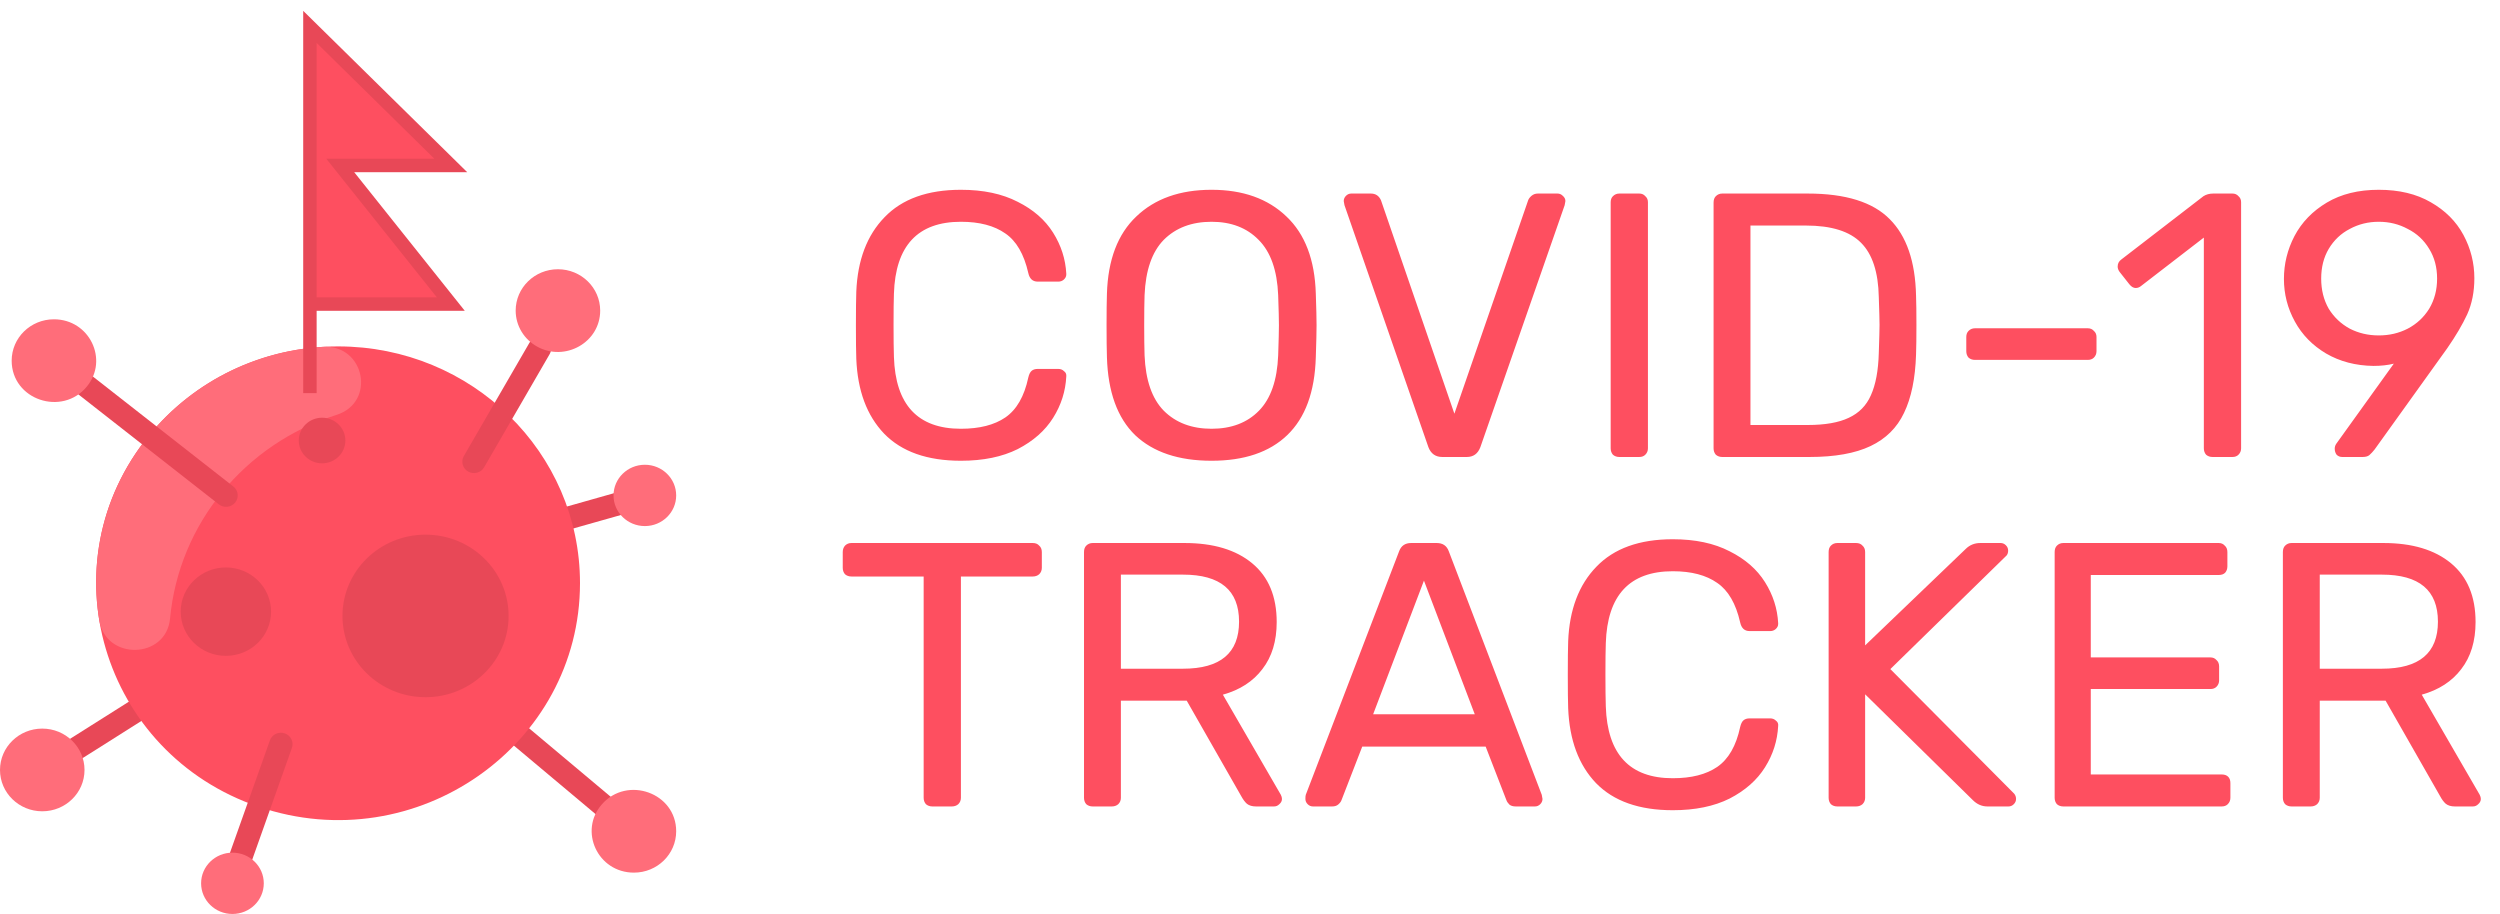 <svg width="93" height="34" viewBox="0 0 93 34" fill="none" xmlns="http://www.w3.org/2000/svg">
<path d="M35.746 17.14C34.495 17.14 33.543 16.804 32.89 16.132C32.246 15.46 31.901 14.531 31.854 13.346C31.845 13.094 31.84 12.683 31.84 12.114C31.84 11.535 31.845 11.115 31.854 10.854C31.901 9.678 32.251 8.754 32.904 8.082C33.557 7.401 34.505 7.06 35.746 7.06C36.577 7.06 37.281 7.209 37.86 7.508C38.439 7.797 38.877 8.18 39.176 8.656C39.475 9.132 39.638 9.641 39.666 10.182V10.21C39.666 10.285 39.633 10.35 39.568 10.406C39.512 10.453 39.447 10.476 39.372 10.476H38.602C38.415 10.476 38.299 10.369 38.252 10.154C38.093 9.454 37.809 8.964 37.398 8.684C36.987 8.395 36.437 8.25 35.746 8.25C34.141 8.25 33.31 9.141 33.254 10.924C33.245 11.176 33.24 11.563 33.24 12.086C33.24 12.609 33.245 13.005 33.254 13.276C33.31 15.059 34.141 15.95 35.746 15.95C36.437 15.95 36.987 15.81 37.398 15.53C37.818 15.241 38.103 14.746 38.252 14.046C38.28 13.925 38.322 13.841 38.378 13.794C38.434 13.747 38.509 13.724 38.602 13.724H39.372C39.456 13.724 39.526 13.752 39.582 13.808C39.647 13.855 39.675 13.92 39.666 14.004C39.638 14.555 39.475 15.068 39.176 15.544C38.877 16.02 38.439 16.407 37.86 16.706C37.281 16.995 36.577 17.14 35.746 17.14ZM45.07 17.14C43.848 17.14 42.9 16.823 42.228 16.188C41.566 15.544 41.216 14.578 41.178 13.29C41.169 13.01 41.164 12.613 41.164 12.1C41.164 11.587 41.169 11.195 41.178 10.924C41.216 9.664 41.58 8.707 42.27 8.054C42.961 7.391 43.894 7.06 45.07 7.06C46.237 7.06 47.166 7.391 47.856 8.054C48.547 8.707 48.911 9.664 48.948 10.924C48.967 11.465 48.976 11.857 48.976 12.1C48.976 12.333 48.967 12.73 48.948 13.29C48.911 14.578 48.556 15.544 47.884 16.188C47.222 16.823 46.284 17.14 45.07 17.14ZM45.07 15.95C45.808 15.95 46.396 15.726 46.834 15.278C47.273 14.83 47.511 14.144 47.548 13.22C47.567 12.66 47.576 12.287 47.576 12.1C47.576 11.895 47.567 11.521 47.548 10.98C47.511 10.056 47.268 9.37 46.82 8.922C46.382 8.474 45.798 8.25 45.07 8.25C44.333 8.25 43.74 8.474 43.292 8.922C42.854 9.37 42.616 10.056 42.578 10.98C42.569 11.251 42.564 11.624 42.564 12.1C42.564 12.567 42.569 12.94 42.578 13.22C42.616 14.144 42.854 14.83 43.292 15.278C43.74 15.726 44.333 15.95 45.07 15.95ZM53.655 17C53.403 17 53.231 16.879 53.137 16.636L50.015 7.634L49.987 7.48C49.987 7.405 50.015 7.34 50.071 7.284C50.127 7.228 50.193 7.2 50.267 7.2H50.995C51.173 7.2 51.299 7.284 51.373 7.452L54.103 15.39L56.847 7.452C56.866 7.396 56.908 7.34 56.973 7.284C57.039 7.228 57.118 7.2 57.211 7.2H57.939C58.014 7.2 58.079 7.228 58.135 7.284C58.201 7.34 58.233 7.405 58.233 7.48L58.205 7.634L55.069 16.636C54.976 16.879 54.808 17 54.565 17H53.655ZM60.239 17C60.146 17 60.067 16.972 60.001 16.916C59.945 16.851 59.917 16.771 59.917 16.678V7.522C59.917 7.429 59.945 7.354 60.001 7.298C60.067 7.233 60.146 7.2 60.239 7.2H60.981C61.075 7.2 61.149 7.233 61.205 7.298C61.271 7.354 61.303 7.429 61.303 7.522V16.678C61.303 16.771 61.271 16.851 61.205 16.916C61.149 16.972 61.075 17 60.981 17H60.239ZM64.067 17C63.974 17 63.895 16.972 63.829 16.916C63.773 16.851 63.745 16.771 63.745 16.678V7.536C63.745 7.433 63.773 7.354 63.829 7.298C63.895 7.233 63.974 7.2 64.067 7.2H67.245C68.655 7.2 69.672 7.517 70.297 8.152C70.923 8.777 71.249 9.725 71.277 10.994C71.287 11.265 71.291 11.629 71.291 12.086C71.291 12.543 71.287 12.912 71.277 13.192C71.249 14.079 71.1 14.802 70.829 15.362C70.568 15.913 70.153 16.323 69.583 16.594C69.014 16.865 68.258 17 67.315 17H64.067ZM67.245 15.81C67.889 15.81 68.398 15.721 68.771 15.544C69.154 15.367 69.429 15.087 69.597 14.704C69.775 14.312 69.873 13.789 69.891 13.136C69.91 12.576 69.919 12.226 69.919 12.086C69.919 11.937 69.91 11.591 69.891 11.05C69.873 10.126 69.653 9.454 69.233 9.034C68.813 8.605 68.127 8.39 67.175 8.39H65.117V15.81H67.245ZM73.468 13.388C73.374 13.388 73.295 13.36 73.23 13.304C73.174 13.239 73.146 13.159 73.146 13.066V12.534C73.146 12.441 73.174 12.366 73.23 12.31C73.295 12.245 73.374 12.212 73.468 12.212H77.668C77.761 12.212 77.836 12.245 77.892 12.31C77.957 12.366 77.99 12.441 77.99 12.534V13.066C77.99 13.159 77.957 13.239 77.892 13.304C77.836 13.36 77.761 13.388 77.668 13.388H73.468ZM82.305 17C82.212 17 82.133 16.972 82.067 16.916C82.011 16.851 81.983 16.771 81.983 16.678V8.838L79.659 10.63C79.594 10.686 79.524 10.714 79.449 10.714C79.365 10.714 79.286 10.667 79.211 10.574L78.847 10.112C78.801 10.047 78.777 9.981 78.777 9.916C78.777 9.804 78.824 9.715 78.917 9.65L81.969 7.298C82.072 7.233 82.193 7.2 82.333 7.2H83.047C83.141 7.2 83.215 7.233 83.271 7.298C83.337 7.354 83.369 7.429 83.369 7.522V16.678C83.369 16.771 83.337 16.851 83.271 16.916C83.215 16.972 83.141 17 83.047 17H82.305ZM87.132 17C87.048 17 86.978 16.972 86.922 16.916C86.875 16.851 86.852 16.776 86.852 16.692C86.852 16.627 86.87 16.566 86.908 16.51L89.05 13.528C88.826 13.584 88.574 13.612 88.294 13.612C87.631 13.603 87.043 13.449 86.53 13.15C86.026 12.851 85.638 12.455 85.368 11.96C85.097 11.465 84.962 10.938 84.962 10.378C84.962 9.818 85.092 9.286 85.354 8.782C85.624 8.269 86.026 7.853 86.558 7.536C87.09 7.219 87.734 7.06 88.49 7.06C89.246 7.06 89.89 7.214 90.422 7.522C90.963 7.83 91.369 8.236 91.64 8.74C91.91 9.244 92.046 9.781 92.046 10.35C92.046 10.854 91.957 11.302 91.78 11.694C91.602 12.077 91.355 12.497 91.038 12.954L88.336 16.72C88.27 16.804 88.205 16.874 88.14 16.93C88.084 16.977 88 17 87.888 17H87.132ZM88.49 12.478C88.882 12.478 89.241 12.394 89.568 12.226C89.904 12.049 90.17 11.801 90.366 11.484C90.562 11.157 90.66 10.784 90.66 10.364C90.66 9.944 90.562 9.575 90.366 9.258C90.17 8.931 89.904 8.684 89.568 8.516C89.241 8.339 88.882 8.25 88.49 8.25C88.098 8.25 87.738 8.339 87.412 8.516C87.085 8.684 86.824 8.931 86.628 9.258C86.441 9.575 86.348 9.944 86.348 10.364C86.348 10.784 86.441 11.157 86.628 11.484C86.824 11.801 87.085 12.049 87.412 12.226C87.738 12.394 88.098 12.478 88.49 12.478Z" fill="#FE4F60"/>
<path d="M34.682 30C34.589 30 34.509 29.972 34.444 29.916C34.388 29.851 34.36 29.771 34.36 29.678V21.446H31.672C31.579 21.446 31.499 21.418 31.434 21.362C31.378 21.297 31.35 21.217 31.35 21.124V20.536C31.35 20.443 31.378 20.363 31.434 20.298C31.499 20.233 31.579 20.2 31.672 20.2H38.42C38.523 20.2 38.602 20.233 38.658 20.298C38.723 20.354 38.756 20.433 38.756 20.536V21.124C38.756 21.217 38.723 21.297 38.658 21.362C38.593 21.418 38.513 21.446 38.42 21.446H35.746V29.678C35.746 29.771 35.713 29.851 35.648 29.916C35.583 29.972 35.503 30 35.41 30H34.682ZM40.647 30C40.554 30 40.475 29.972 40.409 29.916C40.353 29.851 40.325 29.771 40.325 29.678V20.536C40.325 20.433 40.353 20.354 40.409 20.298C40.475 20.233 40.554 20.2 40.647 20.2H44.063C45.137 20.2 45.977 20.452 46.583 20.956C47.19 21.46 47.493 22.188 47.493 23.14C47.493 23.849 47.316 24.433 46.961 24.89C46.616 25.347 46.126 25.665 45.491 25.842L47.647 29.566C47.675 29.622 47.689 29.673 47.689 29.72C47.689 29.795 47.657 29.86 47.591 29.916C47.535 29.972 47.47 30 47.395 30H46.723C46.583 30 46.471 29.967 46.387 29.902C46.313 29.837 46.243 29.743 46.177 29.622L44.147 26.066H41.697V29.678C41.697 29.771 41.665 29.851 41.599 29.916C41.534 29.972 41.455 30 41.361 30H40.647ZM44.007 24.876C45.398 24.876 46.093 24.293 46.093 23.126C46.093 21.959 45.398 21.376 44.007 21.376H41.697V24.876H44.007ZM48.841 30C48.767 30 48.701 29.972 48.645 29.916C48.589 29.86 48.561 29.795 48.561 29.72C48.561 29.645 48.566 29.594 48.575 29.566L52.047 20.508C52.122 20.303 52.271 20.2 52.495 20.2H53.447C53.671 20.2 53.821 20.303 53.895 20.508L57.353 29.566L57.381 29.72C57.381 29.795 57.353 29.86 57.297 29.916C57.241 29.972 57.176 30 57.101 30H56.387C56.285 30 56.205 29.977 56.149 29.93C56.093 29.874 56.056 29.818 56.037 29.762L55.267 27.774H50.675L49.905 29.762C49.887 29.818 49.845 29.874 49.779 29.93C49.723 29.977 49.649 30 49.555 30H48.841ZM54.861 26.57L52.971 21.6L51.081 26.57H54.861ZM62.228 30.14C60.978 30.14 60.026 29.804 59.372 29.132C58.728 28.46 58.383 27.531 58.336 26.346C58.327 26.094 58.322 25.683 58.322 25.114C58.322 24.535 58.327 24.115 58.336 23.854C58.383 22.678 58.733 21.754 59.386 21.082C60.04 20.401 60.987 20.06 62.228 20.06C63.059 20.06 63.764 20.209 64.342 20.508C64.921 20.797 65.36 21.18 65.658 21.656C65.957 22.132 66.12 22.641 66.148 23.182V23.21C66.148 23.285 66.116 23.35 66.05 23.406C65.994 23.453 65.929 23.476 65.854 23.476H65.084C64.898 23.476 64.781 23.369 64.734 23.154C64.576 22.454 64.291 21.964 63.88 21.684C63.47 21.395 62.919 21.25 62.228 21.25C60.623 21.25 59.792 22.141 59.736 23.924C59.727 24.176 59.722 24.563 59.722 25.086C59.722 25.609 59.727 26.005 59.736 26.276C59.792 28.059 60.623 28.95 62.228 28.95C62.919 28.95 63.47 28.81 63.88 28.53C64.3 28.241 64.585 27.746 64.734 27.046C64.762 26.925 64.804 26.841 64.86 26.794C64.916 26.747 64.991 26.724 65.084 26.724H65.854C65.938 26.724 66.008 26.752 66.064 26.808C66.13 26.855 66.158 26.92 66.148 27.004C66.12 27.555 65.957 28.068 65.658 28.544C65.36 29.02 64.921 29.407 64.342 29.706C63.764 29.995 63.059 30.14 62.228 30.14ZM68.347 30C68.253 30 68.174 29.972 68.109 29.916C68.053 29.851 68.025 29.771 68.025 29.678V20.536C68.025 20.433 68.053 20.354 68.109 20.298C68.174 20.233 68.253 20.2 68.347 20.2H69.047C69.149 20.2 69.229 20.233 69.285 20.298C69.35 20.354 69.383 20.433 69.383 20.536V24.008L73.121 20.424C73.27 20.275 73.452 20.2 73.667 20.2H74.423C74.497 20.2 74.563 20.228 74.619 20.284C74.675 20.34 74.703 20.405 74.703 20.48C74.703 20.555 74.684 20.615 74.647 20.662L70.321 24.89L74.927 29.524C74.973 29.58 74.997 29.645 74.997 29.72C74.997 29.795 74.969 29.86 74.913 29.916C74.857 29.972 74.791 30 74.717 30H73.933C73.727 30 73.545 29.921 73.387 29.762L69.383 25.828V29.678C69.383 29.771 69.35 29.851 69.285 29.916C69.219 29.972 69.14 30 69.047 30H68.347ZM76.755 30C76.662 30 76.582 29.972 76.517 29.916C76.461 29.851 76.433 29.771 76.433 29.678V20.536C76.433 20.433 76.461 20.354 76.517 20.298C76.582 20.233 76.662 20.2 76.755 20.2H82.537C82.63 20.2 82.705 20.233 82.761 20.298C82.826 20.354 82.859 20.433 82.859 20.536V21.068C82.859 21.161 82.831 21.241 82.775 21.306C82.719 21.362 82.639 21.39 82.537 21.39H77.777V24.456H82.229C82.322 24.456 82.397 24.489 82.453 24.554C82.518 24.61 82.551 24.689 82.551 24.792V25.31C82.551 25.403 82.518 25.483 82.453 25.548C82.397 25.604 82.322 25.632 82.229 25.632H77.777V28.81H82.649C82.751 28.81 82.831 28.838 82.887 28.894C82.943 28.95 82.971 29.029 82.971 29.132V29.678C82.971 29.771 82.938 29.851 82.873 29.916C82.817 29.972 82.742 30 82.649 30H76.755ZM85.245 30C85.152 30 85.072 29.972 85.007 29.916C84.951 29.851 84.923 29.771 84.923 29.678V20.536C84.923 20.433 84.951 20.354 85.007 20.298C85.072 20.233 85.152 20.2 85.245 20.2H88.661C89.734 20.2 90.574 20.452 91.181 20.956C91.788 21.46 92.091 22.188 92.091 23.14C92.091 23.849 91.914 24.433 91.559 24.89C91.214 25.347 90.724 25.665 90.089 25.842L92.245 29.566C92.273 29.622 92.287 29.673 92.287 29.72C92.287 29.795 92.254 29.86 92.189 29.916C92.133 29.972 92.068 30 91.993 30H91.321C91.181 30 91.069 29.967 90.985 29.902C90.91 29.837 90.84 29.743 90.775 29.622L88.745 26.066H86.295V29.678C86.295 29.771 86.262 29.851 86.197 29.916C86.132 29.972 86.052 30 85.959 30H85.245ZM88.605 24.876C89.996 24.876 90.691 24.293 90.691 23.126C90.691 21.959 89.996 21.376 88.605 21.376H86.295V24.876H88.605Z" fill="#FE4F60"/>
<g clip-path="url(#clip0)">
<path d="M22.541 30.608L18.105 26.888C17.924 26.736 17.903 26.468 18.058 26.29C18.214 26.112 18.488 26.091 18.67 26.244L23.105 29.964C23.287 30.117 23.308 30.384 23.152 30.562C22.997 30.74 22.723 30.761 22.541 30.608Z" fill="#E84857"/>
<path d="M19.967 19.602C19.9 19.377 20.033 19.142 20.263 19.077L23.305 18.215C23.535 18.15 23.775 18.28 23.842 18.505C23.908 18.73 23.776 18.965 23.546 19.031L20.504 19.892C20.274 19.957 20.034 19.828 19.967 19.602Z" fill="#E84857"/>
<path d="M2.006 28.792C1.576 28.792 1.408 28.24 1.771 28.011L5.317 25.773C5.518 25.645 5.786 25.702 5.916 25.899C6.046 26.096 5.988 26.359 5.787 26.486C1.928 28.922 2.186 28.792 2.006 28.792V28.792Z" fill="#E84857"/>
<path d="M21.576 21.692C21.576 27.716 15.49 32.011 9.622 30.012C3.775 28.025 1.664 20.937 5.55 16.191C7.199 14.176 9.734 12.886 12.577 12.886C17.551 12.886 21.576 16.832 21.576 21.692V21.692Z" fill="#FE4F60"/>
<path d="M15.83 25.936C17.536 25.936 18.92 24.583 18.92 22.913C18.92 21.243 17.536 19.889 15.83 19.889C14.123 19.889 12.74 21.243 12.74 22.913C12.74 24.583 14.123 25.936 15.83 25.936Z" fill="#E84857"/>
<path d="M8.403 24.398C9.331 24.398 10.084 23.662 10.084 22.753C10.084 21.845 9.331 21.109 8.403 21.109C7.475 21.109 6.722 21.845 6.722 22.753C6.722 23.662 7.475 24.398 8.403 24.398Z" fill="#E84857"/>
<path d="M8.61 32.862C8.383 32.785 8.264 32.544 8.342 32.322L10.04 27.543C10.118 27.322 10.366 27.204 10.592 27.281C10.818 27.358 10.938 27.6 10.859 27.822L9.162 32.601C9.083 32.822 8.836 32.939 8.61 32.862V32.862Z" fill="#E84857"/>
<path d="M17.418 17.544C17.21 17.428 17.137 17.169 17.255 16.965L19.692 12.756C19.81 12.552 20.075 12.48 20.283 12.596C20.492 12.711 20.565 12.97 20.447 13.174L18.009 17.384C17.891 17.588 17.627 17.659 17.418 17.544V17.544Z" fill="#E84857"/>
<path d="M23.989 19.57C24.633 19.57 25.154 19.06 25.154 18.43C25.154 17.8 24.633 17.289 23.989 17.289C23.345 17.289 22.823 17.8 22.823 18.43C22.823 19.06 23.345 19.57 23.989 19.57Z" fill="#FF6D7A"/>
<path d="M25.154 30.923C25.154 31.773 24.451 32.462 23.582 32.462C22.23 32.462 21.523 30.905 22.389 29.922C23.329 28.846 25.154 29.491 25.154 30.923Z" fill="#FF6D7A"/>
<path d="M20.755 10.016C21.623 10.016 22.327 10.705 22.327 11.554C22.327 12.741 21.015 13.469 19.98 12.893V12.893C19.504 12.629 19.183 12.128 19.183 11.554C19.183 10.705 19.886 10.016 20.755 10.016V10.016Z" fill="#FF6D7A"/>
<path d="M8.647 34C9.291 34 9.813 33.489 9.813 32.859C9.813 32.23 9.291 31.719 8.647 31.719C8.003 31.719 7.481 32.23 7.481 32.859C7.481 33.489 8.003 34 8.647 34Z" fill="#FF6D7A"/>
<path d="M1.572 30.18C2.44 30.18 3.144 29.492 3.144 28.642C3.144 27.792 2.44 27.104 1.572 27.104C0.704 27.104 0 27.792 0 28.642C0 29.492 0.704 30.18 1.572 30.18Z" fill="#FF6D7A"/>
<path d="M12.014 12.903C13.572 12.809 14.001 14.966 12.515 15.435C9.109 16.511 6.655 19.485 6.326 23.008C6.184 24.526 3.937 24.581 3.692 23.075C2.852 17.931 6.73 13.224 12.014 12.903V12.903Z" fill="#FF6D7A"/>
<path d="M8.139 18.761L2.261 14.159C2.074 14.013 2.043 13.746 2.193 13.563C2.343 13.38 2.616 13.35 2.803 13.496L8.681 18.098C8.868 18.245 8.898 18.512 8.749 18.695C8.599 18.878 8.326 18.908 8.139 18.761Z" fill="#E84857"/>
<path d="M3.233 14.377C2.315 15.503 0.434 14.876 0.434 13.417C0.434 12.567 1.137 11.878 2.006 11.878C3.333 11.878 4.049 13.385 3.233 14.377Z" fill="#FF6D7A"/>
<path d="M11.981 17.236C11.503 17.236 11.114 16.855 11.114 16.387C11.114 15.919 11.503 15.539 11.981 15.539C12.459 15.539 12.848 15.919 12.848 16.387C12.848 16.855 12.459 17.236 11.981 17.236ZM11.981 16.387V16.387C11.981 16.387 11.981 16.387 11.981 16.387Z" fill="#E84857"/>
</g>
<path d="M11.529 1V11.311H16.77L12.658 6.156H16.77L11.529 1Z" fill="#FE4F60"/>
<path d="M11.529 14.625V11.311M11.529 11.311V1L16.77 6.156H12.658L16.77 11.311H11.529Z" stroke="#E84857" stroke-width="0.5"/>
<defs>
<clipPath id="clip0">
<rect width="25.154" height="24.615" fill="white" transform="translate(0 9.385)"/>
</clipPath>
</defs>
</svg>
